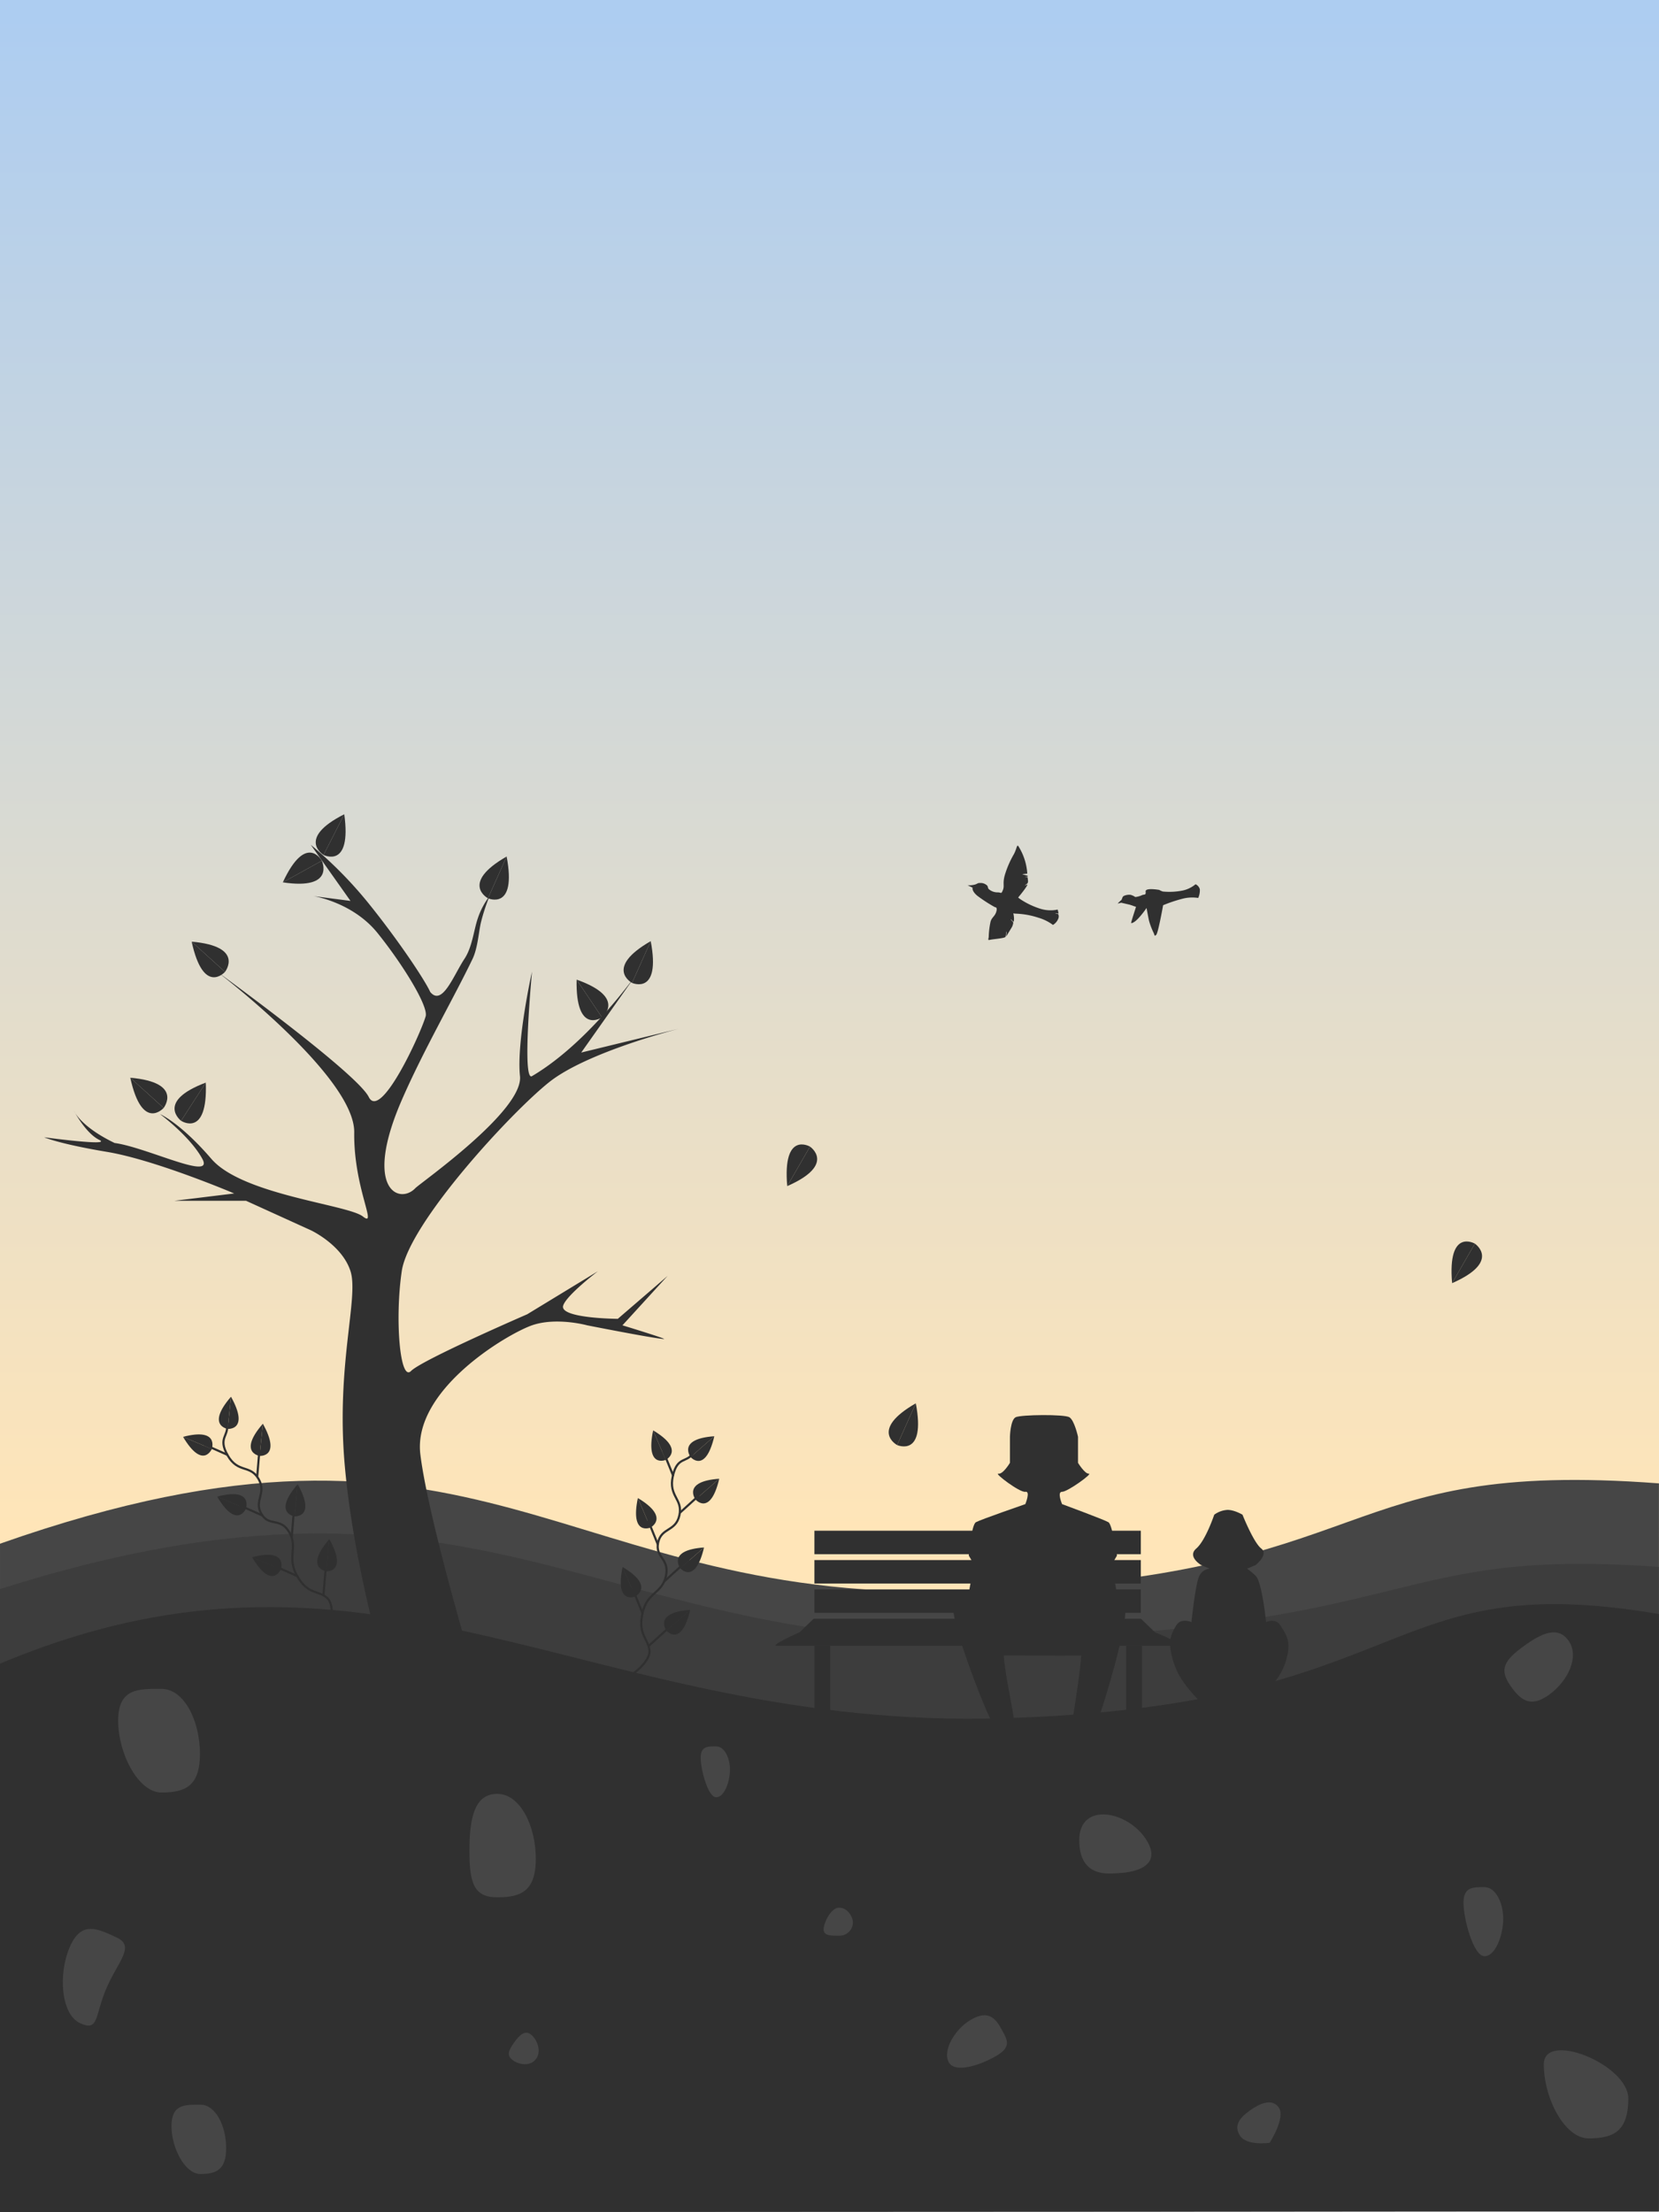 <svg xmlns="http://www.w3.org/2000/svg" xmlns:xlink="http://www.w3.org/1999/xlink" width="768" height="1024" viewBox="0 0 768 1024">
  <defs>
    <style>
      .cls-1 {
        clip-path: url(#clip-tab-drawing-4);
      }

      .cls-2 {
        fill: url(#linear-gradient);
      }

      .cls-3 {
        fill: #464646;
      }

      .cls-4 {
        fill: #3d3d3d;
      }

      .cls-5 {
        fill: #303030;
      }

      .cls-6, .cls-7 {
        fill: none;
      }

      .cls-7 {
        stroke: #303030;
        stroke-linecap: round;
      }

      .cls-8 {
        fill: #fff;
      }
    </style>
    <linearGradient id="linear-gradient" x1="0.5" x2="0.5" y2="0.697" gradientUnits="objectBoundingBox">
      <stop offset="0" stop-color="#adcdf1"/>
      <stop offset="1" stop-color="#ffe5b8"/>
    </linearGradient>
    <clipPath id="clip-tab-drawing-4">
      <rect width="768" height="1024"/>
    </clipPath>
  </defs>
  <g id="tab-drawing-4" class="cls-1">
    <rect class="cls-8" width="768" height="1024"/>
    <g id="mob-AboutBg" transform="translate(5 -797)">
      <g id="Group_36" data-name="Group 36" transform="translate(-5 797)">
        <rect id="Rectangle_42" data-name="Rectangle 42" class="cls-2" width="768" height="1020.201"/>
        <path id="base3" class="cls-3" d="M3564.339,351.768c225.386-79.323,257.694,28.922,449.688,21.942s165.466-61.41,318.285-49.862c.014-.029.079,336.162-.082,336.372.03-.13-767.891.393-767.891.393Z" transform="translate(-3564.338 362.787)"/>
        <path id="base3-2" data-name="base3" class="cls-4" d="M3564.339,342.688c225.7-71.576,275.362,29.664,467.366,23.355s175.665-42.546,300.557-33.59c.016-.026.162,298.153,0,298.343.032-.117-767.923.355-767.923.355Z" transform="translate(-3564.339 392.849)"/>
        <path id="base3-3" data-name="base3" class="cls-5" d="M3564.339,347.424c174.458-73.242,272.44,31.007,464.434,25.268s173.655-70.364,303.539-48.223c.014-.024.08,276.381-.082,276.554.03-.107-767.891.323-767.891.323Z" transform="translate(-3564.338 422.654)"/>
        <path id="Path_130" data-name="Path 130" class="cls-3" d="M18.922,9.564c10.615,0,17.848,14.88,17.848,30.125s-7.233,17.85-17.848,17.85S-1.088,39.613-1.088,24.367,8.307,9.564,18.922,9.564Z" transform="translate(55.793 772.188)"/>
        <path id="Path_202" data-name="Path 202" class="cls-3" d="M30.047,26.66c8.424,13.6-9.072,15.163-12.981,15.3S-1.088,44.584-1.088,26.66,21.622,13.062,30.047,26.66Z" transform="translate(500.704 825.085)"/>
        <path id="Path_203" data-name="Path 203" class="cls-3" d="M38.027,39.838c0,15.751-7.473,18.442-18.441,18.442S-1.088,39.759-1.088,24.007,38.027,24.087,38.027,39.838Z" transform="translate(715.764 931.536)"/>
        <path id="Path_201" data-name="Path 201" class="cls-3" d="M18.028.047C27.7.2,23.047,9.885,23.256,23.582s5.1,19.718-4.568,19.566S.214,26.756,0,13.059,8.358-.106,18.028.047Z" transform="matrix(0.914, 0.407, -0.407, 0.914, 37.548, 889.453)"/>
        <path id="Path_216" data-name="Path 216" class="cls-3" d="M9.787,0C15.941.114,20.2-.5,20.354,7.8s-2.264,21.1-8.418,20.987S.156,18.814,0,10.513,3.632-.107,9.787,0Z" transform="translate(458.186 929.87) rotate(60)"/>
        <path id="Path_200" data-name="Path 200" class="cls-3" d="M20.032,9.564c10.607,0,17.835,14.869,17.835,30.1S30.64,57.452,20.032,57.452,7.144,51.254,7.144,36.02,9.425,9.564,20.032,9.564Z" transform="translate(210.171 820.782)"/>
        <path id="Path_215" data-name="Path 215" class="cls-3" d="M4.01,0c3.425.069,8.575,3,8.666,7.635s-4.954,7-8.379,6.93S.1,12.6.008,7.964.586-.067,4.01,0Z" transform="matrix(0.809, 0.588, -0.588, 0.809, 242.453, 939.316)"/>
        <path id="Path_206" data-name="Path 206" class="cls-3" d="M10.18,0c8.67.169,14.785,10.832,15,21.639s-5.658,12.5-14.327,12.332S.231,29.372.017,18.565,1.51-.166,10.18,0Z" transform="matrix(0.574, 0.819, -0.819, 0.574, 720.465, 751.38)"/>
        <path id="Path_217" data-name="Path 217" class="cls-3" d="M6.643,0C12.3.112,17.5,12.815,17.5,12.815s-4.754,9.478-10.414,9.367S.117,17.667.007,12.121.982-.109,6.643,0Z" transform="matrix(0.574, 0.819, -0.819, 0.574, 588.222, 970.167)"/>
        <path id="Path_204" data-name="Path 204" class="cls-3" d="M12.294,9.564c7.1,0,11.936,9.951,11.936,20.147S19.393,41.648,12.294,41.648-1.088,29.659-1.088,19.463,5.195,9.564,12.294,9.564Z" transform="translate(80.468 964.661)"/>
        <path id="Path_126" data-name="Path 126" class="cls-3" d="M8.633,9.564c5.157,0,8.67,7.228,8.67,14.634S13.79,41.536,8.633,41.536-1.088,24.161-1.088,16.755,3.476,9.564,8.633,9.564Z" transform="translate(678.58 863.963)"/>
        <path id="Path_207" data-name="Path 207" class="cls-3" d="M6.077,9.563c3.8,0,6.391,5.328,6.391,10.787S9.878,33.129,6.077,33.129-1.088,20.323-1.088,14.864,2.276,9.563,6.077,9.563Z" transform="translate(325.459 798.804)"/>
        <path id="Path_205" data-name="Path 205" class="cls-3" d="M6.077,22.526a6.178,6.178,0,0,0,6.391-5.933c0-3-2.59-7.029-6.391-7.029S-1.088,16.607-1.088,19.61,2.276,22.526,6.077,22.526Z" transform="translate(382.369 873.468)"/>
        <g id="bench" transform="translate(359.024 692.247)">
          <path id="Path_116" data-name="Path 116" class="cls-5" d="M-.487-.5l151.1.036" transform="translate(18.491 54.828)"/>
          <line id="Line_18" data-name="Line 18" class="cls-6" y1="54.329" x2="1.042" transform="translate(169.101)"/>
          <line id="Line_19" data-name="Line 19" class="cls-6" y1="54.329" x2="0.521" transform="translate(17.997)"/>
          <rect id="Rectangle_30" data-name="Rectangle 30" class="cls-5" width="151.105" height="10.866" transform="translate(17.997 29.881)"/>
          <rect id="Rectangle_31" data-name="Rectangle 31" class="cls-5" width="151.105" height="10.866" transform="translate(17.997 16.299)"/>
          <rect id="Rectangle_32" data-name="Rectangle 32" class="cls-5" width="151.105" height="10.866" transform="translate(17.997 43.463)"/>
          <path id="Path_117" data-name="Path 117" class="cls-5" d="M-2.163,0H149.371l6.478,6.248S170.96,12.5,167.383,12.5H-19.208c-3.578,0,10.567-6.248,10.567-6.248Z" transform="translate(19.788 57.046)"/>
          <rect id="Rectangle_36" data-name="Rectangle 36" class="cls-5" width="7.295" height="29.881" transform="translate(17.997 69.541)"/>
          <rect id="Rectangle_37" data-name="Rectangle 37" class="cls-5" width="7.295" height="29.881" transform="translate(162.327 69.541)"/>
        </g>
        <path id="tree" class="cls-5" d="M4452.065,295.734c3.891,45.823,18.3,94.33,18.3,94.33h40.953s-20.433-68.369-24.166-98.385,40.391-55.923,51.674-59.845,25.52,0,25.52,0,30.374,6.009,35.493,6.343c2.091.137-19.14-6.343-19.14-6.343s20.934-22.905,20.92-22.9c.021.018-23.073,19.895-23.073,19.895s-27.175-.152-25.284-6.133c1.523-4.82,16.121-15.937,16.122-15.928s-32.784,19.958-32.784,19.958-48.663,21.078-53.78,26.257-7.549-24.017-4.287-46.214,50.534-73.417,68.252-87.5,60.174-24.743,60.174-24.743l-45.342,11.046,31.061-44s-24.484,37.6-53.854,54.919c-4.813,2.838,0-48.368,0-48.368s-7.235,32.309-5.562,48.368-46.155,49.451-48.462,51.874c-7.3,7.666-24.322.785-6.268-40.786,9.893-22.78,24.208-47.479,32.784-65.375,2.5-5.223,2.845-12.993,4-17.374a90.485,90.485,0,0,1,3.86-11.675,35.586,35.586,0,0,0-5.459,10.366c-1.857,5.412-2.518,13.177-6.163,18.683-5.026,7.593-10.26,22.122-15.833,15.333-2.768-6.023-15.168-24.444-28.46-40.918a191.741,191.741,0,0,0-26.83-27.191l18.375,25.96-17.166-2.234s18.169,2.8,29.7,17.116,23.633,33.861,22.255,38.559c-2.459,8.379-20.84,48.422-26.338,37.322s-70.228-58.03-70.228-58.03,63.811,48.577,63.5,74.409,11.049,44.46,4.011,38.928-55.762-9.963-70.137-26.664-23.746-20.711-23.746-20.711,13.889,10.277,19.564,20.711-25.682-5.333-40.617-7.357c-15.854-7.642-18.818-14.871-18.818-14.871s5.389,10.344,11.707,13.431-25.5-1.2-25.5-1.2,6.777,3.034,29.178,6.772,58.8,19.231,58.8,19.231l-27.633,3.385h33.1l29.993,13.64s14.466,6.738,18.375,18.943S4448.174,249.911,4452.065,295.734Z" transform="translate(-4292.549 381.635)"/>
        <g id="Small_plant" data-name="Small plant" transform="translate(300.093 654.997) rotate(13)">
          <path id="Path_96" data-name="Path 96" class="cls-7" d="M6.775,0C5.1,5.47-.086,3.012,0,12.724s6.97,9.114,7.041,16.971S.219,36.946.284,44.153,7.226,50.123,7.3,58.522.494,67.561.586,77.749s5.263,10.723,7.033,16.1S.859,108.094.859,108.094" transform="translate(17.45 12.276)"/>
          <line id="Line_6" data-name="Line 6" class="cls-7" y1="9.424" x2="6.539" transform="translate(24.294 94.6)"/>
          <line id="Line_9" data-name="Line 9" class="cls-7" x1="6.709" y1="9.548" transform="translate(11.338 80.427)"/>
          <line id="Line_10" data-name="Line 10" class="cls-7" x1="6.709" y1="9.548" transform="translate(11.044 47.746)"/>
          <line id="Line_11" data-name="Line 11" class="cls-7" x1="6.709" y1="9.548" transform="translate(10.75 15.066)"/>
          <line id="Line_7" data-name="Line 7" class="cls-7" y1="9.424" x2="6.539" transform="translate(24.567 63.917)"/>
          <line id="Line_8" data-name="Line 8" class="cls-7" y1="9.424" x2="6.539" transform="translate(24.502 31.286)"/>
          <g id="Group_7" data-name="Group 7" transform="matrix(0.799, -0.602, 0.602, 0.799, 0.152, 41.382)">
            <path id="Path_99" data-name="Path 99" class="cls-5" d="M.227,0C10.349,14.372,0,14.851,0,14.851Z" transform="translate(4.526 0)"/>
            <path id="Path_100" data-name="Path 100" class="cls-5" d="M4.756,0c-10.567,14.7-.227,14.851-.227,14.851Z" transform="translate(0 0)"/>
          </g>
          <g id="Group_8" data-name="Group 8" transform="matrix(0.799, -0.602, 0.602, 0.799, 0, 9.272)">
            <path id="Path_99-2" data-name="Path 99" class="cls-5" d="M.227,0C10.349,14.372,0,14.851,0,14.851Z" transform="translate(4.526 0)"/>
            <path id="Path_100-2" data-name="Path 100" class="cls-5" d="M4.756,0c-10.567,14.7-.227,14.851-.227,14.851Z" transform="translate(0 0)"/>
          </g>
          <g id="Group_9" data-name="Group 9" transform="matrix(0.799, -0.602, 0.602, 0.799, 0.446, 74.062)">
            <path id="Path_99-3" data-name="Path 99" class="cls-5" d="M.227,0C10.349,14.372,0,14.851,0,14.851Z" transform="translate(4.526 0)"/>
            <path id="Path_100-3" data-name="Path 100" class="cls-5" d="M4.756,0c-10.567,14.7-.227,14.851-.227,14.851Z" transform="translate(0 0)"/>
          </g>
          <g id="Group_10" data-name="Group 10" transform="matrix(-0.799, -0.602, 0.602, -0.799, 34.343, 98.123)">
            <path id="Path_99-4" data-name="Path 99" class="cls-5" d="M.3,14.593C10.536.526,0,0,0,0Z" transform="translate(4.586 0)"/>
            <path id="Path_100-4" data-name="Path 100" class="cls-5" d="M4.89,14.593C-5.934.095,4.589,0,4.589,0Z" transform="translate(0 0)"/>
          </g>
          <g id="Group_11" data-name="Group 11" transform="matrix(-0.799, -0.602, 0.602, -0.799, 34.077, 68.526)">
            <path id="Path_99-5" data-name="Path 99" class="cls-5" d="M.3,14.593C10.536.526,0,0,0,0Z" transform="translate(4.586 0)"/>
            <path id="Path_100-5" data-name="Path 100" class="cls-5" d="M4.89,14.593C-5.934.095,4.589,0,4.589,0Z" transform="translate(0 0)"/>
          </g>
          <g id="Group_12" data-name="Group 12" transform="matrix(-0.799, -0.602, 0.602, -0.799, 33.784, 35.94)">
            <path id="Path_99-6" data-name="Path 99" class="cls-5" d="M.3,14.593C10.536.526,0,0,0,0Z" transform="translate(4.586 0)"/>
            <path id="Path_100-6" data-name="Path 100" class="cls-5" d="M4.89,14.593C-5.934.095,4.589,0,4.589,0Z" transform="translate(0 0)"/>
          </g>
          <g id="Group_14" data-name="Group 14" transform="matrix(-0.799, -0.602, 0.602, -0.799, 27.13, 17.287)">
            <path id="Path_99-7" data-name="Path 99" class="cls-5" d="M.3,14.593C10.536.526,0,0,0,0Z" transform="translate(4.586 0)"/>
            <path id="Path_100-7" data-name="Path 100" class="cls-5" d="M4.89,14.593C-5.934.095,4.589,0,4.589,0Z" transform="translate(0 0)"/>
          </g>
        </g>
        <g id="Small_plant-2" data-name="Small plant" transform="translate(76.57 661.608) rotate(-31)">
          <path id="Path_96-2" data-name="Path 96" class="cls-7" d="M8.911,0C7.073,5.47,1.9,3.178,1.727,12.8s6.788,8.84,6.646,16.628S1.288,36.814,1.158,43.957,8,49.682,7.851,58.007.734,67.16.55,77.257,5.57,87.741,7.211,93.026,0,107.335,0,107.335" transform="translate(16.758 12.444)"/>
          <line id="Line_6-2" data-name="Line 6" class="cls-7" y1="9.527" x2="6.856" transform="translate(23.245 93.878)"/>
          <line id="Line_9-2" data-name="Line 9" class="cls-7" x1="6.513" y1="9.278" transform="translate(10.808 80.373)"/>
          <line id="Line_10-2" data-name="Line 10" class="cls-7" x1="6.513" y1="9.278" transform="translate(11.4 47.98)"/>
          <line id="Line_11-2" data-name="Line 11" class="cls-7" x1="6.513" y1="9.278" transform="translate(11.991 15.588)"/>
          <line id="Line_7-2" data-name="Line 7" class="cls-7" y1="9.527" x2="6.856" transform="translate(24.353 63.449)"/>
          <line id="Line_8-2" data-name="Line 8" class="cls-7" y1="9.527" x2="6.856" transform="translate(25.175 31.1)"/>
          <g id="Group_7-2" data-name="Group 7" transform="matrix(0.799, -0.602, 0.602, 0.799, 0.592, 41.969)">
            <path id="Path_99-8" data-name="Path 99" class="cls-5" d="M.213,0C10.653,13.967,0,14.426,0,14.426Z" transform="translate(4.665 0)"/>
            <path id="Path_100-8" data-name="Path 100" class="cls-5" d="M4.881,0c-10.857,14.271-.213,14.426-.213,14.426Z" transform="translate(0 0)"/>
          </g>
          <g id="Group_8-2" data-name="Group 8" transform="matrix(0.799, -0.602, 0.602, 0.799, 1.312, 10.138)">
            <path id="Path_99-9" data-name="Path 99" class="cls-5" d="M.213,0C10.653,13.967,0,14.426,0,14.426Z" transform="translate(4.665 0)"/>
            <path id="Path_100-9" data-name="Path 100" class="cls-5" d="M4.881,0c-10.857,14.271-.213,14.426-.213,14.426Z" transform="translate(0 0)"/>
          </g>
          <g id="Group_9-2" data-name="Group 9" transform="matrix(0.799, -0.602, 0.602, 0.799, 0, 74.361)">
            <path id="Path_99-10" data-name="Path 99" class="cls-5" d="M.213,0C10.653,13.967,0,14.426,0,14.426Z" transform="translate(4.665 0)"/>
            <path id="Path_100-10" data-name="Path 100" class="cls-5" d="M4.881,0c-10.857,14.271-.213,14.426-.213,14.426Z" transform="translate(0 0)"/>
          </g>
          <g id="Group_10-2" data-name="Group 10" transform="matrix(-0.799, -0.602, 0.602, -0.799, 33.556, 97.374)">
            <path id="Path_99-11" data-name="Path 99" class="cls-5" d="M.064,14.945C10.278.364,0,0,0,0Z" transform="translate(4.545 0)"/>
            <path id="Path_100-11" data-name="Path 100" class="cls-5" d="M4.612,14.945C-5.727.272,4.548,0,4.548,0Z" transform="translate(0 0)"/>
          </g>
          <g id="Group_11-2" data-name="Group 11" transform="matrix(-0.799, -0.602, 0.602, -0.799, 34.092, 68.038)">
            <path id="Path_99-12" data-name="Path 99" class="cls-5" d="M.064,14.945C10.278.364,0,0,0,0Z" transform="translate(4.545 0)"/>
            <path id="Path_100-12" data-name="Path 100" class="cls-5" d="M4.612,14.945C-5.727.272,4.548,0,4.548,0Z" transform="translate(0 0)"/>
          </g>
          <g id="Group_12-2" data-name="Group 12" transform="matrix(-0.799, -0.602, 0.602, -0.799, 34.682, 35.739)">
            <path id="Path_99-13" data-name="Path 99" class="cls-5" d="M.064,14.945C10.278.364,0,0,0,0Z" transform="translate(4.545 0)"/>
            <path id="Path_100-13" data-name="Path 100" class="cls-5" d="M4.612,14.945C-5.727.272,4.548,0,4.548,0Z" transform="translate(0 0)"/>
          </g>
          <g id="Group_14-2" data-name="Group 14" transform="matrix(-0.799, -0.602, 0.602, -0.799, 28.473, 17.432)">
            <path id="Path_99-14" data-name="Path 99" class="cls-5" d="M.064,14.945C10.278.364,0,0,0,0Z" transform="translate(4.545 0)"/>
            <path id="Path_100-14" data-name="Path 100" class="cls-5" d="M4.612,14.945C-5.727.272,4.548,0,4.548,0Z" transform="translate(0 0)"/>
          </g>
        </g>
        <g id="Group_16" data-name="Group 16" transform="translate(108.623 444.734) rotate(131)">
          <path id="Path_99-15" data-name="Path 99" class="cls-5" d="M0,20.829C15.43.134.432,0,.432,0Z" transform="translate(6.368 0)"/>
          <path id="Path_100-15" data-name="Path 100" class="cls-5" d="M6.372,20.829C-8.213.753,6.8,0,6.8,0Z" transform="translate(0 0)"/>
        </g>
        <g id="Group_17" data-name="Group 17" transform="translate(80.211 507.718) rotate(131)">
          <path id="Path_99-16" data-name="Path 99" class="cls-5" d="M0,20.829C15.43.134.432,0,.432,0Z" transform="translate(6.368 0)"/>
          <path id="Path_100-16" data-name="Path 100" class="cls-5" d="M6.372,20.829C-8.213.753,6.8,0,6.8,0Z" transform="translate(0 0)"/>
        </g>
        <g id="Group_18" data-name="Group 18" transform="translate(89.204 522.419) rotate(-146)">
          <path id="Path_99-17" data-name="Path 99" class="cls-5" d="M.4,21.054C14.855.738,0,0,0,0Z" transform="translate(6.472 0)"/>
          <path id="Path_100-17" data-name="Path 100" class="cls-5" d="M6.881,21.054C-8.362.158,6.476,0,6.476,0Z" transform="translate(0 0)"/>
        </g>
        <g id="Group_19" data-name="Group 19" transform="matrix(-0.883, -0.469, 0.469, -0.883, 155.485, 398.766)">
          <path id="Path_99-18" data-name="Path 99" class="cls-5" d="M.362,21.134C14.8.709,0,0,0,0Z" transform="translate(6.459 0)"/>
          <path id="Path_100-18" data-name="Path 100" class="cls-5" d="M6.825,21.134C-8.318.19,6.464,0,6.464,0Z" transform="translate(0 0)"/>
        </g>
        <g id="Group_21" data-name="Group 21" transform="translate(231.747 418.523) rotate(-155)">
          <path id="Path_99-19" data-name="Path 99" class="cls-5" d="M.334,21.171C14.77.69,0,0,0,0Z" transform="translate(6.456 0)"/>
          <path id="Path_100-19" data-name="Path 100" class="cls-5" d="M6.795,21.171C-8.3.211,6.46,0,6.46,0Z" transform="translate(0 0)"/>
        </g>
        <g id="Group_24" data-name="Group 24" transform="translate(298.452 457.699) rotate(-155)">
          <path id="Path_99-20" data-name="Path 99" class="cls-5" d="M.334,21.171C14.77.69,0,0,0,0Z" transform="translate(6.456 0)"/>
          <path id="Path_100-20" data-name="Path 100" class="cls-5" d="M6.795,21.171C-8.3.211,6.46,0,6.46,0Z" transform="translate(0 0)"/>
        </g>
        <g id="Group_25" data-name="Group 25" transform="matrix(-0.819, 0.574, -0.574, -0.819, 284.177, 467.057)">
          <path id="Path_99-21" data-name="Path 99" class="cls-5" d="M0,21.04C15.258.154.41,0,.41,0Z" transform="translate(6.316 0)"/>
          <path id="Path_100-21" data-name="Path 100" class="cls-5" d="M6.32,21.04C-8.135.742,6.73,0,6.73,0Z" transform="translate(0 0)"/>
        </g>
        <g id="Group_22" data-name="Group 22" transform="translate(421.167 671.625) rotate(-155)">
          <path id="Path_99-22" data-name="Path 99" class="cls-5" d="M.334,21.171C14.77.69,0,0,0,0Z" transform="translate(6.456 0)"/>
          <path id="Path_100-22" data-name="Path 100" class="cls-5" d="M6.795,21.171C-8.3.211,6.46,0,6.46,0Z" transform="translate(0 0)"/>
        </g>
        <g id="Group_23" data-name="Group 23" transform="translate(369.423 527.419) rotate(31)">
          <path id="Path_99-23" data-name="Path 99" class="cls-5" d="M.385,21.1C14.825.725,0,0,0,0Z" transform="translate(6.465 0)"/>
          <path id="Path_100-23" data-name="Path 100" class="cls-5" d="M6.854,21.1C-8.34.173,6.469,0,6.469,0Z" transform="translate(0 0)"/>
        </g>
        <g id="Group_32" data-name="Group 32" transform="translate(677.216 572.336) rotate(31)">
          <path id="Path_99-24" data-name="Path 99" class="cls-5" d="M.385,21.1C14.825.725,0,0,0,0Z" transform="translate(6.465 0)"/>
          <path id="Path_100-24" data-name="Path 100" class="cls-5" d="M6.854,21.1C-8.34.173,6.469,0,6.469,0Z" transform="translate(0 0)"/>
        </g>
        <g id="Group_20" data-name="Group 20" transform="matrix(0.469, 0.883, -0.883, 0.469, 145.883, 392.581)">
          <path id="Path_99-25" data-name="Path 99" class="cls-5" d="M.362,20.646C15.146.7,0,0,0,0Z" transform="translate(6.615 0)"/>
          <path id="Path_100-25" data-name="Path 100" class="cls-5" d="M6.981,20.646C-8.512.18,6.619,0,6.619,0Z" transform="translate(0 0)"/>
        </g>
      </g>
    </g>
    <g id="ManSitting" transform="translate(-516.371 -5706.515)">
      <path id="ManSitting-2" data-name="ManSitting" class="cls-5" d="M9508.222,6476.938c2.491-1.2,22.432-1.4,24.806,0s4.024,9.052,4.024,9.052v12.068s3.126,5.129,5.026,5.028-9.935,8.433-12.4,8.382,0,5.7,0,5.7,19.623,7.252,21.46,8.381,3.966,15.421,3.966,15.421l-2.543,4.358s2.448,11.922,2.543,14.079-3.966,16.658-3.966,16.658-4.152,11.019-9.058,11.165c-3.82.115-24.16.051-35.288,0-3.126-.015-5.541.017-6.614,0-4.861-.078-10.394-11.165-10.394-11.165s-3.256-14.274-3.311-16.658,2.549-14.079,2.549-14.079l-2.549-4.358s1.218-14.222,3.311-15.421,22.883-8.381,22.883-8.381,2.528-6.169,0-5.7-14.641-8.754-12.489-8.382,5.364-5.028,5.364-5.028V6485.99S9505.73,6478.136,9508.222,6476.938Z" transform="translate(-8521.639 -114.423)"/>
      <path id="Path_232" data-name="Path 232" class="cls-5" d="M9754.644,6812.387c-16.3-.957-7.179-3.673-12.961-3.829s15.109,53.1,16.832,54.156,9.433,1.725,10.162,0-7.338-34.177-3.914-37.021,30.717-2.221,34.243,0-4.267,38.938-3.332,41.1,9.041,1.724,10.333,0,19.209-58.082,13.041-58.238,3.6,3.829-12.142,3.829S9770.948,6813.345,9754.644,6812.387Z" transform="translate(-8783.001 -359.539)"/>
    </g>
    <path id="DoggoSitting" class="cls-5" d="M9986.578,6679.224a11.491,11.491,0,0,1,6.153-2.229c3.273,0,6.931,2.229,6.931,2.229s5.117,12.887,8.679,15.646-2.618,7.667-2.618,7.667l-3.953,1.667a28.815,28.815,0,0,1,3.953,3.265c2.969,2.712,4.856,21.478,4.856,21.478s4.266-2.261,6.716,1.665,4.754,6.781,3.076,14.037-5.143,11.6-9.792,16.77-4.653,3.694-7.506,3.928c-1.392.114-5.087,1.438-9.423,1.438s-9.107-1.343-10.568-1.437c-2.852-.187-2.679,1.246-7.049-3.928s-7.307-9.514-9.09-16.77-.318-10.111,1.955-14.037,7.135-1.665,7.135-1.665,1.875-18.25,3.682-21.478a5.91,5.91,0,0,1,4.711-3.265l-3.889-1.667s-6.619-3.9-2.267-7.667S9986.578,6679.224,9986.578,6679.224Z" transform="translate(-9424.475 -5978.088)"/>
    <path id="Bird_1" data-name="Bird #1" class="cls-5" d="M9711.582,6451.993a44.9,44.9,0,0,0-1.186,10.122c0,4.33,1.363,4.962,1.186,7.2s-.435,1.3-1.9,1.74a6.159,6.159,0,0,1-3.954,0c-1.522-.435-.83-1.3-2.135-1.74a4.36,4.36,0,0,0-3.084,0c-1.285.316-1.031.929-2.672,1.74a9.613,9.613,0,0,1-2.539.939l2.539.41s-.056,1.558,3.146,2.921a68.876,68.876,0,0,0,9.41,2.688s1.186-.534,1.186,1.818-1.244,3.043-1.186,5.2a37.631,37.631,0,0,0,1.186,6.767c.343,1.373-.075,1.965,1.119,1.279s6.338-2.667,6.365-3.38-.4-2.22-.264-2.457c.106-.188.432,2.269.543,2.06a6.106,6.106,0,0,0,.3-1.083l.475-1.849.474-1.9a6.529,6.529,0,0,0,0-2.06c-.09-.37-1.548-.906-1.53-1.188.009-.147,1.508.936,1.53.713.138-1.363-1.251-3.675-1.251-3.675a7.335,7.335,0,0,0,1.251-.243,37.754,37.754,0,0,1,10.438-1.226,21.22,21.22,0,0,1,7.434,1.226,5.932,5.932,0,0,0,1.5-3.479,2.605,2.605,0,0,0-.595-1.977c-.122-.112-1.352.127-1.4,0-.036-.09,1.449-.263,1.4-.368a10.413,10.413,0,0,0-.907-1.609,15.928,15.928,0,0,1-7.434,1.977,36.185,36.185,0,0,1-10.437-1.5,11.018,11.018,0,0,1-1.251-.475s2.5-5.878,2.353-6.986c-.022-.166-.917.875-.93.731-.016-.183.705-1.03.791-1.357.189-.726-.185-1.231-.791-2.654-.031-.074-1.09.206-1.129.107-.019-.049,1.043-.34,1.016-.409s.211-.323-.059-.336c-.519-.026-2.523.076-2.554,0-.021-.053,2.141-.845,2.11-.922l-.28-.694a26.889,26.889,0,0,0-6.788-9.7C9711.266,6446.577,9712.254,6448.553,9711.582,6451.993Z" transform="translate(-6931.5 -8614.07) rotate(17)"/>
    <path id="Bird_2" data-name="Bird #2" class="cls-5" d="M9713.5,6669.326c-.155,1.938-.864.993-2.136,1.37a9.766,9.766,0,0,1-3.046.214,7.41,7.41,0,0,0-1.864-1.381,5.973,5.973,0,0,0-3.132-.163c-1.116.275-1.015,1.4-1.772,1.77a14.132,14.132,0,0,0-1.821,1.2l1.7-.076,3.748,1.676,2.61,1.508s-3.85,6.884-3.655,6.938c2.228.618,8.337-5.5,8.337-5.5s-.051,4.22,0,6.093a32.807,32.807,0,0,0,1.029,5.873c.3,1.192-.066,1.705.973,1.109s5.768-12.864,5.768-12.864a66.424,66.424,0,0,1,10.146-1.275,18.421,18.421,0,0,1,6.452,1.064,8.8,8.8,0,0,0,1.5-3.8,3.631,3.631,0,0,0-1.5-2.656,13.83,13.83,0,0,1-6.452,1.716,31.358,31.358,0,0,1-9.062-1.3,7.982,7.982,0,0,1-1.486-1.043S9713.653,6667.387,9713.5,6669.326Z" transform="translate(-10277.259 -4280.694) rotate(-11)"/>
  </g>
</svg>
